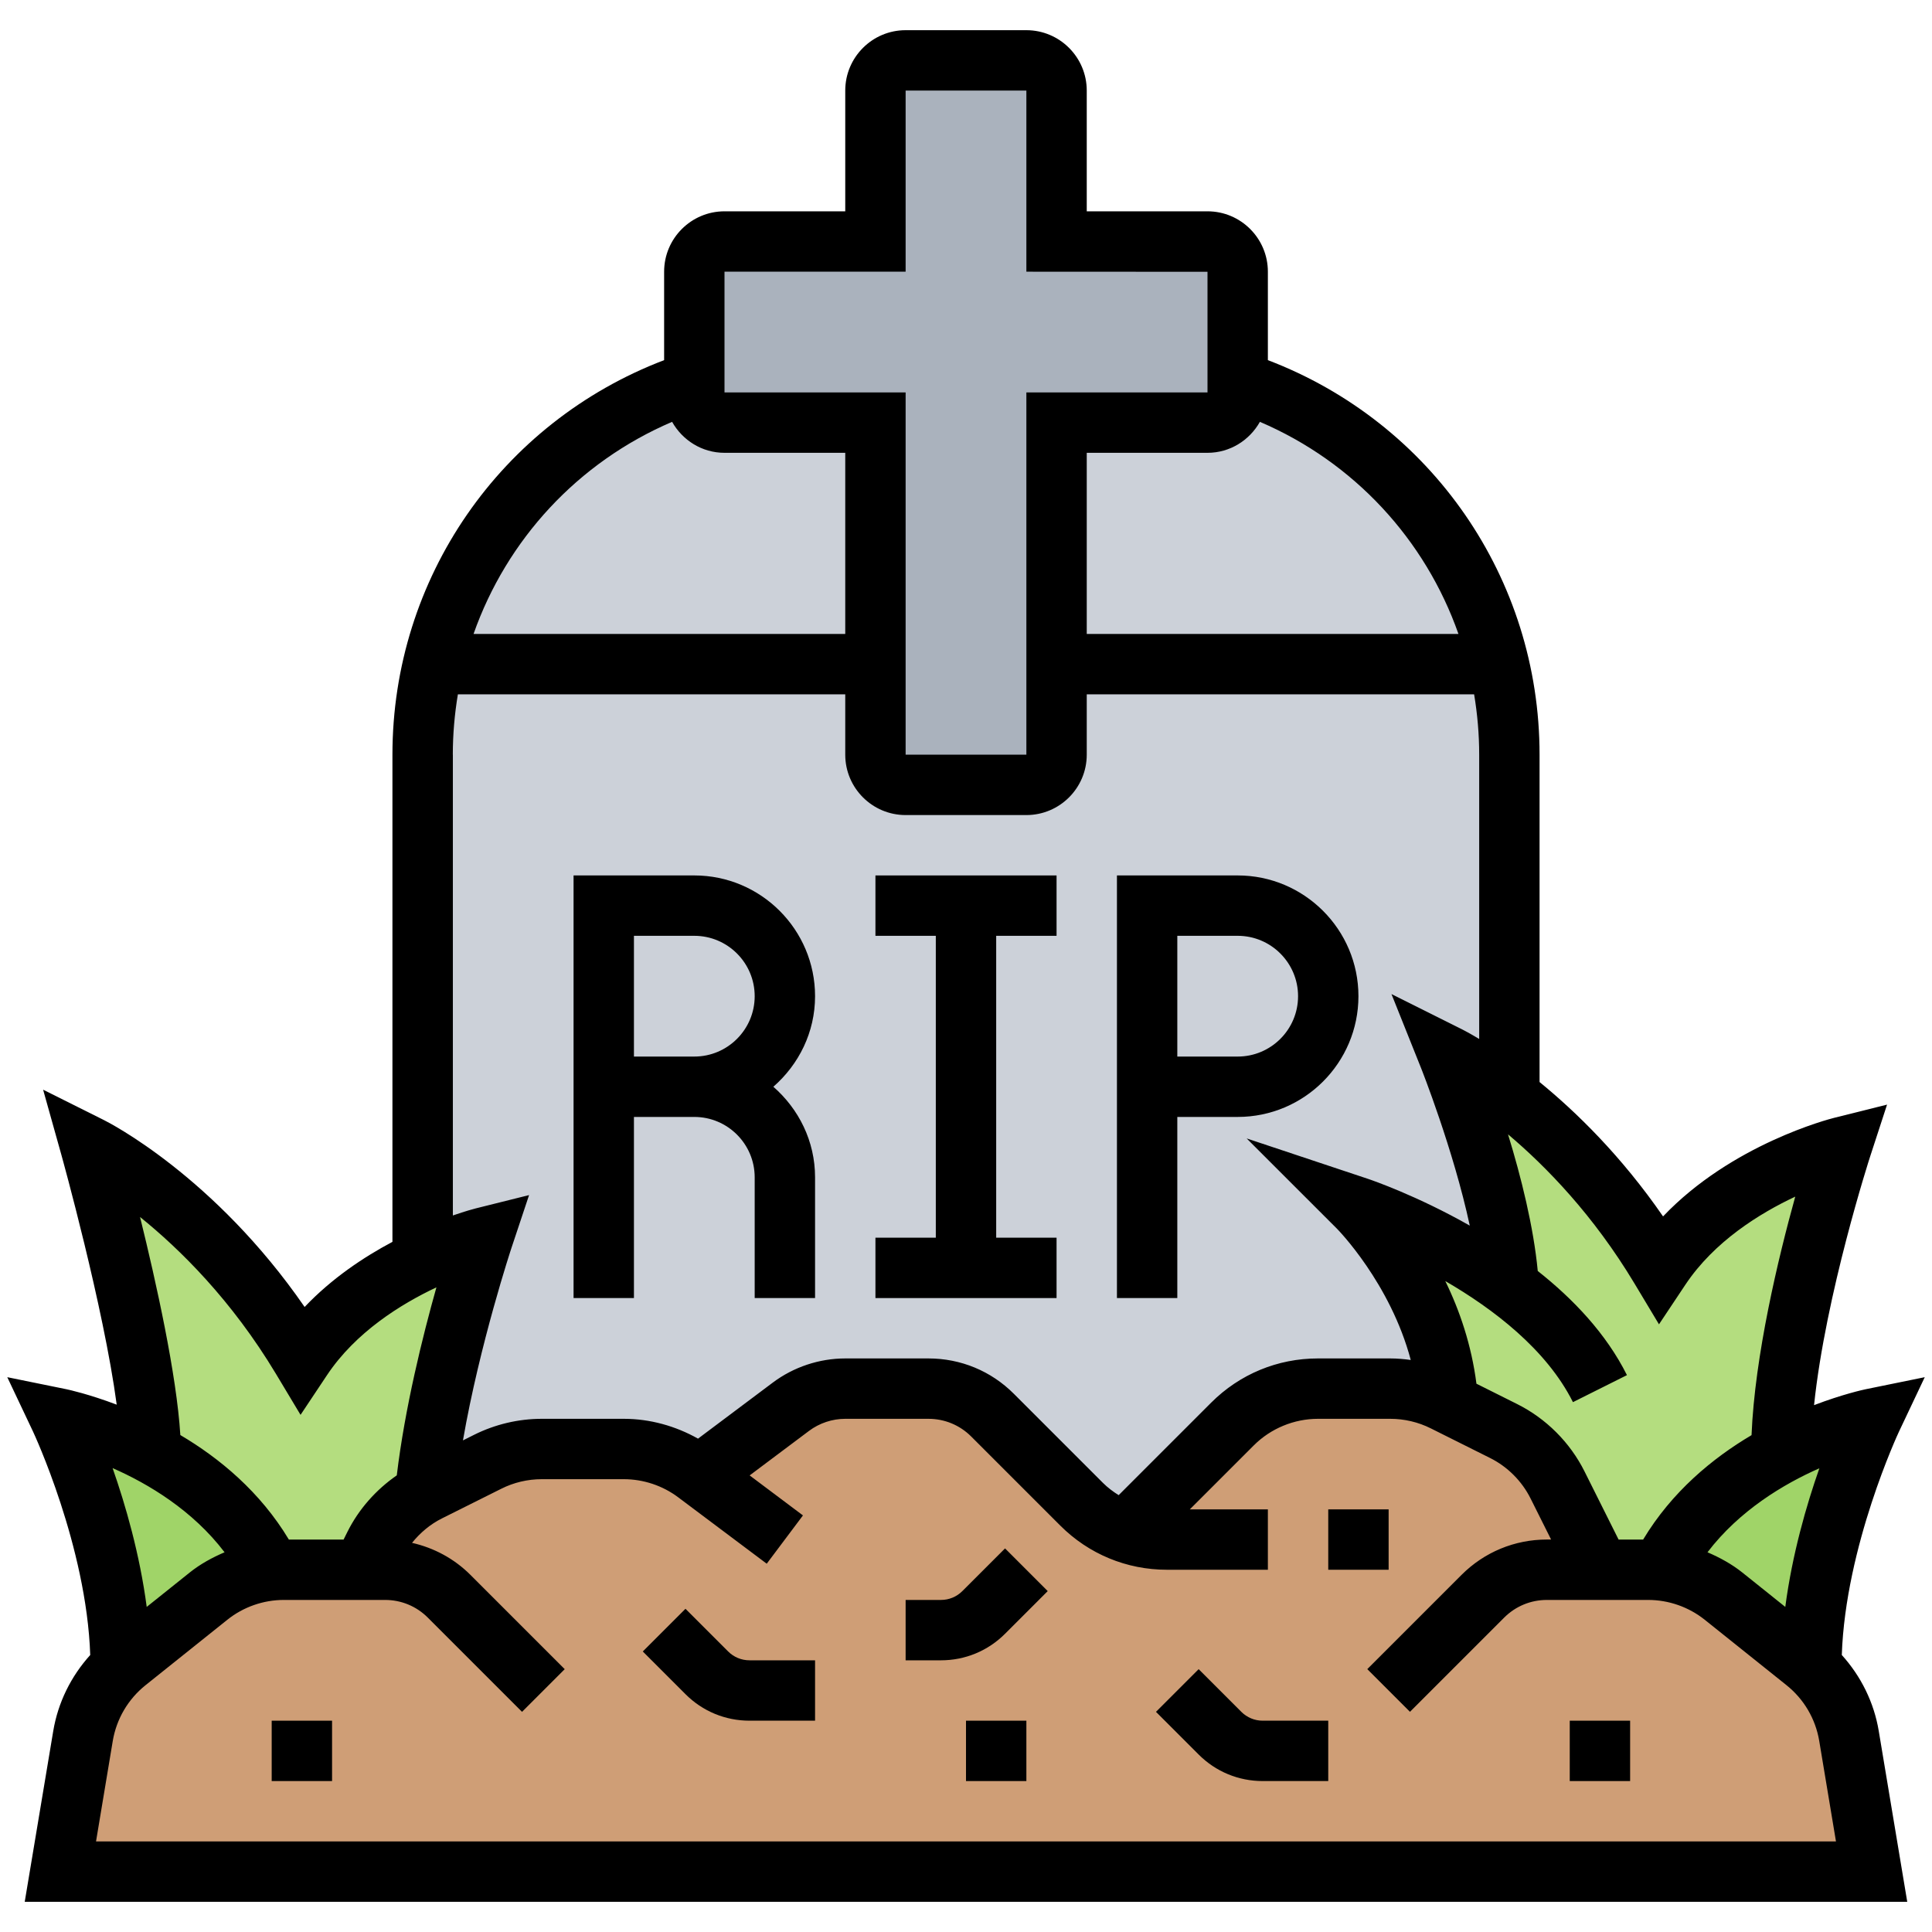 <svg id="_x33_0" enable-background="new 0 0 64 64" height="512" viewBox="0 0 64 64" width="512" xmlns="http://www.w3.org/2000/svg"><g><g><g><path d="m50 25c0-1.03-.12-2.04-.35-3-1.05-4.43-4.36-7.99-8.65-9.37v.37c0 .55-.45 1-1 1h-5v8 3c0 .55-.45 1-1 1h-4c-.55 0-1-.45-1-1v-3-8h-5c-.55 0-1-.45-1-1v-.37c-4.29 1.38-7.6 4.94-8.65 9.37-.23.96-.35 1.97-.35 3v16.75.01c1.13-.54 2-.76 2-.76s-1.54 4.63-1.92 8.46c.03-.02.07-.04.11-.06l1.97-.98c.55-.28 1.16-.42 1.78-.42h2.73c.86 0 1.7.28 2.4.8l.1.07 3.03-2.27c.52-.39 1.15-.6 1.8-.6h2.76c.79 0 1.56.32 2.12.88l2.95 2.95c.41.41.9.72 1.43.91l3.57-3.57c.75-.75 1.77-1.17 2.83-1.17h2.4c.62 0 1.23.14 1.78.42l.14.07c-.23-3.74-2.98-6.49-2.98-6.49s2.63.88 4.99 2.63c-.15-2.93-1.88-7.34-1.98-7.62.1.05.89.46 1.99 1.31z" fill="#ccd1d9"/></g><g><path d="m41 12.63v.37c0 .55-.45 1-1 1h-5v8 3c0 .55-.45 1-1 1h-4c-.55 0-1-.45-1-1v-3-8h-5c-.55 0-1-.45-1-1v-.37-3.63c0-.55.45-1 1-1h5v-5c0-.55.45-1 1-1h4c.55 0 1 .45 1 1v5h5c.55 0 1 .45 1 1z" fill="#aab2bd"/></g><g><path d="m35.83 49.83c.41.41.9.72 1.43.91l3.57-3.57c.75-.75 1.77-1.17 2.83-1.17h2.4c.62 0 1.23.14 1.78.42l.14.07 1.83.91c.77.39 1.4 1.02 1.79 1.79l1.4 2.81h1.6c.13 0 .27.01.4.02.77.08 1.49.37 2.1.86l2.7 2.16c.07.06.14.11.2.17.66.61 1.1 1.42 1.25 2.3l.75 4.49h-60l.75-4.49c.15-.88.59-1.69 1.25-2.3.06-.06.13-.11.2-.17l2.7-2.16c.61-.49 1.33-.78 2.1-.86.13-.01.27-.02.4-.02h2.6l.4-.81c.37-.73.96-1.34 1.68-1.73.03-.02.07-.04.11-.06l1.97-.98c.55-.28 1.16-.42 1.78-.42h2.73c.86 0 1.7.28 2.4.8l.1.07 3.03-2.27c.52-.39 1.15-.6 1.8-.6h2.76c.79 0 1.56.32 2.12.88z" fill="#cf9e76"/></g><g><path d="m16 41s-1.54 4.63-1.92 8.46c-.72.39-1.31 1-1.68 1.73l-.4.81h-2.6c-.13 0-.27.01-.4.02-.95-1.89-2.56-3.12-4-3.88 0-2.95-1.94-9.92-1.99-10.13.24.12 4.08 2.15 6.99 6.99 1.07-1.6 2.71-2.63 4-3.24 1.13-.54 2-.76 2-.76z" fill="#b4dd7f"/></g><g><path d="m4 55.21c0-4-2-8.21-2-8.21s1.39.28 3 1.14c1.44.76 3.05 1.99 4 3.88-.77.08-1.49.37-2.1.86l-2.7 2.16c-.07.06-.14.11-.2.17z" fill="#a0d468"/></g><g><path d="m62 47s-2 4.21-2 8.21c-.06-.06-.13-.11-.2-.17l-2.7-2.16c-.61-.49-1.33-.78-2.1-.86.95-1.89 2.56-3.12 4-3.88 1.61-.86 3-1.14 3-1.14z" fill="#a0d468"/></g><g><path d="m59 48.14c-1.44.76-3.05 1.99-4 3.88-.13-.01-.27-.02-.4-.02h-1.6l-1.4-2.81c-.39-.77-1.02-1.4-1.79-1.79l-1.83-.91c-.23-3.74-2.98-6.49-2.98-6.49s2.63.88 4.99 2.63c-.15-2.93-1.88-7.34-1.98-7.62.1.05.89.46 1.99 1.31 1.42 1.1 3.36 2.94 5 5.68 2-3 6-4 6-4s-2 6.14-2 10.14z" fill="#b4dd7f"/></g></g><g><path d="m21 37h2c1.103 0 2 .897 2 2v4h2v-4c0-1.2-.542-2.266-1.382-3 .84-.734 1.382-1.8 1.382-3 0-2.206-1.794-4-4-4h-4v14h2zm0-6h2c1.103 0 2 .897 2 2s-.897 2-2 2h-2z"/><path d="m39 37h2c2.206 0 4-1.794 4-4s-1.794-4-4-4h-4v14h2zm0-6h2c1.103 0 2 .897 2 2s-.897 2-2 2h-2z"/><path d="m35 41h-2v-10h2v-2h-6v2h2v10h-2v2h6z"/><path d="m61.012 54.824c.122-3.605 1.874-7.356 1.892-7.395l.856-1.808-1.96.4c-.077.016-.762.165-1.707.526.383-3.671 1.841-8.185 1.858-8.237l.56-1.718-1.753.438c-.156.039-3.39.872-5.667 3.265-1.382-2.002-2.871-3.454-4.091-4.451v-10.844c0-5.849-3.59-11.006-9-13.07v-2.93c0-1.103-.897-2-2-2h-4v-4c0-1.103-.897-2-2-2h-4c-1.103 0-2 .897-2 2v4h-4c-1.103 0-2 .897-2 2v2.93c-5.41 2.064-9 7.221-9 13.07v16.138c-.953.506-2.006 1.207-2.909 2.157-2.983-4.324-6.483-6.109-6.644-6.189l-2.019-1.009.609 2.173c.016.059 1.395 5.01 1.829 8.261-.924-.35-1.59-.495-1.666-.511l-1.959-.399.856 1.808c.018.039 1.77 3.789 1.892 7.395-.637.705-1.068 1.574-1.226 2.522l-.944 5.654h62.361l-.943-5.654c-.157-.949-.589-1.818-1.225-2.522zm-1.872-1.593-1.419-1.136c-.352-.282-.747-.497-1.158-.674 1.053-1.382 2.525-2.263 3.706-2.782-.428 1.217-.901 2.855-1.129 4.592zm-4.997-10.716.813 1.355.876-1.315c.953-1.429 2.457-2.361 3.638-2.915-.564 2.032-1.34 5.266-1.448 7.901-1.291.763-2.641 1.877-3.591 3.459h-.813l-1.127-2.254c-.48-.962-1.274-1.756-2.236-2.236l-1.346-.673c-.163-1.276-.558-2.434-1.032-3.4 1.59.922 3.356 2.266 4.229 4.011l1.789-.895c-.687-1.373-1.778-2.52-2.955-3.45-.137-1.454-.553-3.125-.985-4.527 1.266 1.068 2.833 2.681 4.188 4.939zm-5.83-21.515h-12.313v-6h4c.747 0 1.393-.417 1.736-1.026 3.125 1.338 5.479 3.905 6.577 7.026zm-24.313-12h6v-6h4v6l6 .003v3.997h-6v12h-4v-12h-6zm-1.736 4.974c.343.609.989 1.026 1.736 1.026h4v6h-12.313c1.098-3.121 3.452-5.688 6.577-7.026zm-7.264 11.026c0-.679.059-1.347.168-2h12.832v2c0 1.103.897 2 2 2h4c1.103 0 2-.897 2-2v-2h12.832c.109.653.168 1.321.168 2v9.418c-.315-.19-.518-.295-.553-.312l-2.353-1.176.977 2.442c.014.034 1.076 2.711 1.617 5.228-1.753-.995-3.247-1.507-3.372-1.549l-4.019-1.339 2.996 2.995c.021.021 1.764 1.797 2.44 4.344-.225-.031-.451-.051-.677-.051h-2.399c-1.335 0-2.591.52-3.535 1.464l-3.065 3.065c-.187-.118-.364-.25-.521-.407l-2.95-2.95c-.755-.756-1.76-1.172-2.829-1.172h-2.757c-.86 0-1.712.284-2.4.8l-2.477 1.857c-.748-.421-1.596-.657-2.456-.657h-2.722c-.772 0-1.545.183-2.236.528l-.373.187c.553-3.188 1.601-6.36 1.614-6.398l.576-1.728-1.767.441c-.043.011-.328.085-.757.234v-15.264zm-10.361 15.314c1.314 1.06 3.034 2.75 4.504 5.2l.813 1.355.876-1.315c.949-1.424 2.446-2.354 3.625-2.909-.456 1.618-1.046 3.997-1.313 6.228-.689.477-1.26 1.12-1.635 1.871l-.127.256h-1.813c-.951-1.584-2.302-2.699-3.595-3.462-.124-2.002-.798-5.05-1.335-7.224zm2.8 11.107c-.412.176-.807.392-1.159.674l-1.42 1.136c-.229-1.74-.703-3.381-1.13-4.598 1.18.517 2.653 1.398 3.709 2.788zm-4.258 9.579.554-3.326c.122-.729.507-1.386 1.085-1.849l2.709-2.167c.53-.425 1.196-.658 1.874-.658h3.354c.534 0 1.037.208 1.415.586l3.121 3.121 1.414-1.414-3.121-3.121c-.54-.54-1.21-.898-1.937-1.063.27-.335.604-.617.991-.81l1.963-.981c.414-.209.878-.318 1.341-.318h2.722c.645 0 1.285.213 1.8.6l2.933 2.2 1.2-1.6-1.766-1.325 1.967-1.475c.344-.258.77-.4 1.2-.4h2.757c.534 0 1.037.208 1.415.586l2.95 2.95c.944.944 2.199 1.464 3.535 1.464h3.343v-2h-2.586l2.122-2.122c.558-.558 1.331-.878 2.121-.878h2.399c.463 0 .927.109 1.342.317l1.963.981c.577.288 1.053.764 1.341 1.341l.68 1.36h-.139c-1.068 0-2.073.416-2.829 1.172l-3.121 3.121 1.414 1.414 3.121-3.121c.378-.377.88-.585 1.415-.585h3.354c.679 0 1.344.233 1.875.657l2.708 2.167c.579.463.964 1.12 1.085 1.85l.554 3.326z"/><path d="m24.121 54.707-1.414-1.414-1.414 1.414 1.414 1.414c.566.567 1.32.879 2.122.879h2.171v-2h-2.171c-.267 0-.519-.104-.708-.293z"/><path d="m31.879 52.707c-.189.189-.441.293-.708.293h-1.171v2h1.171c.801 0 1.555-.312 2.122-.879l1.414-1.414-1.414-1.414z"/><path d="m44 50h2v2h-2z"/><path d="m9 57h2v2h-2z"/><path d="m41.121 56.707-1.414-1.414-1.414 1.414 1.414 1.414c.566.567 1.32.879 2.122.879h2.171v-2h-2.171c-.267 0-.519-.104-.708-.293z"/><path d="m52 57h2v2h-2z"/><path d="m32 57h2v2h-2z"/></g></g></svg>